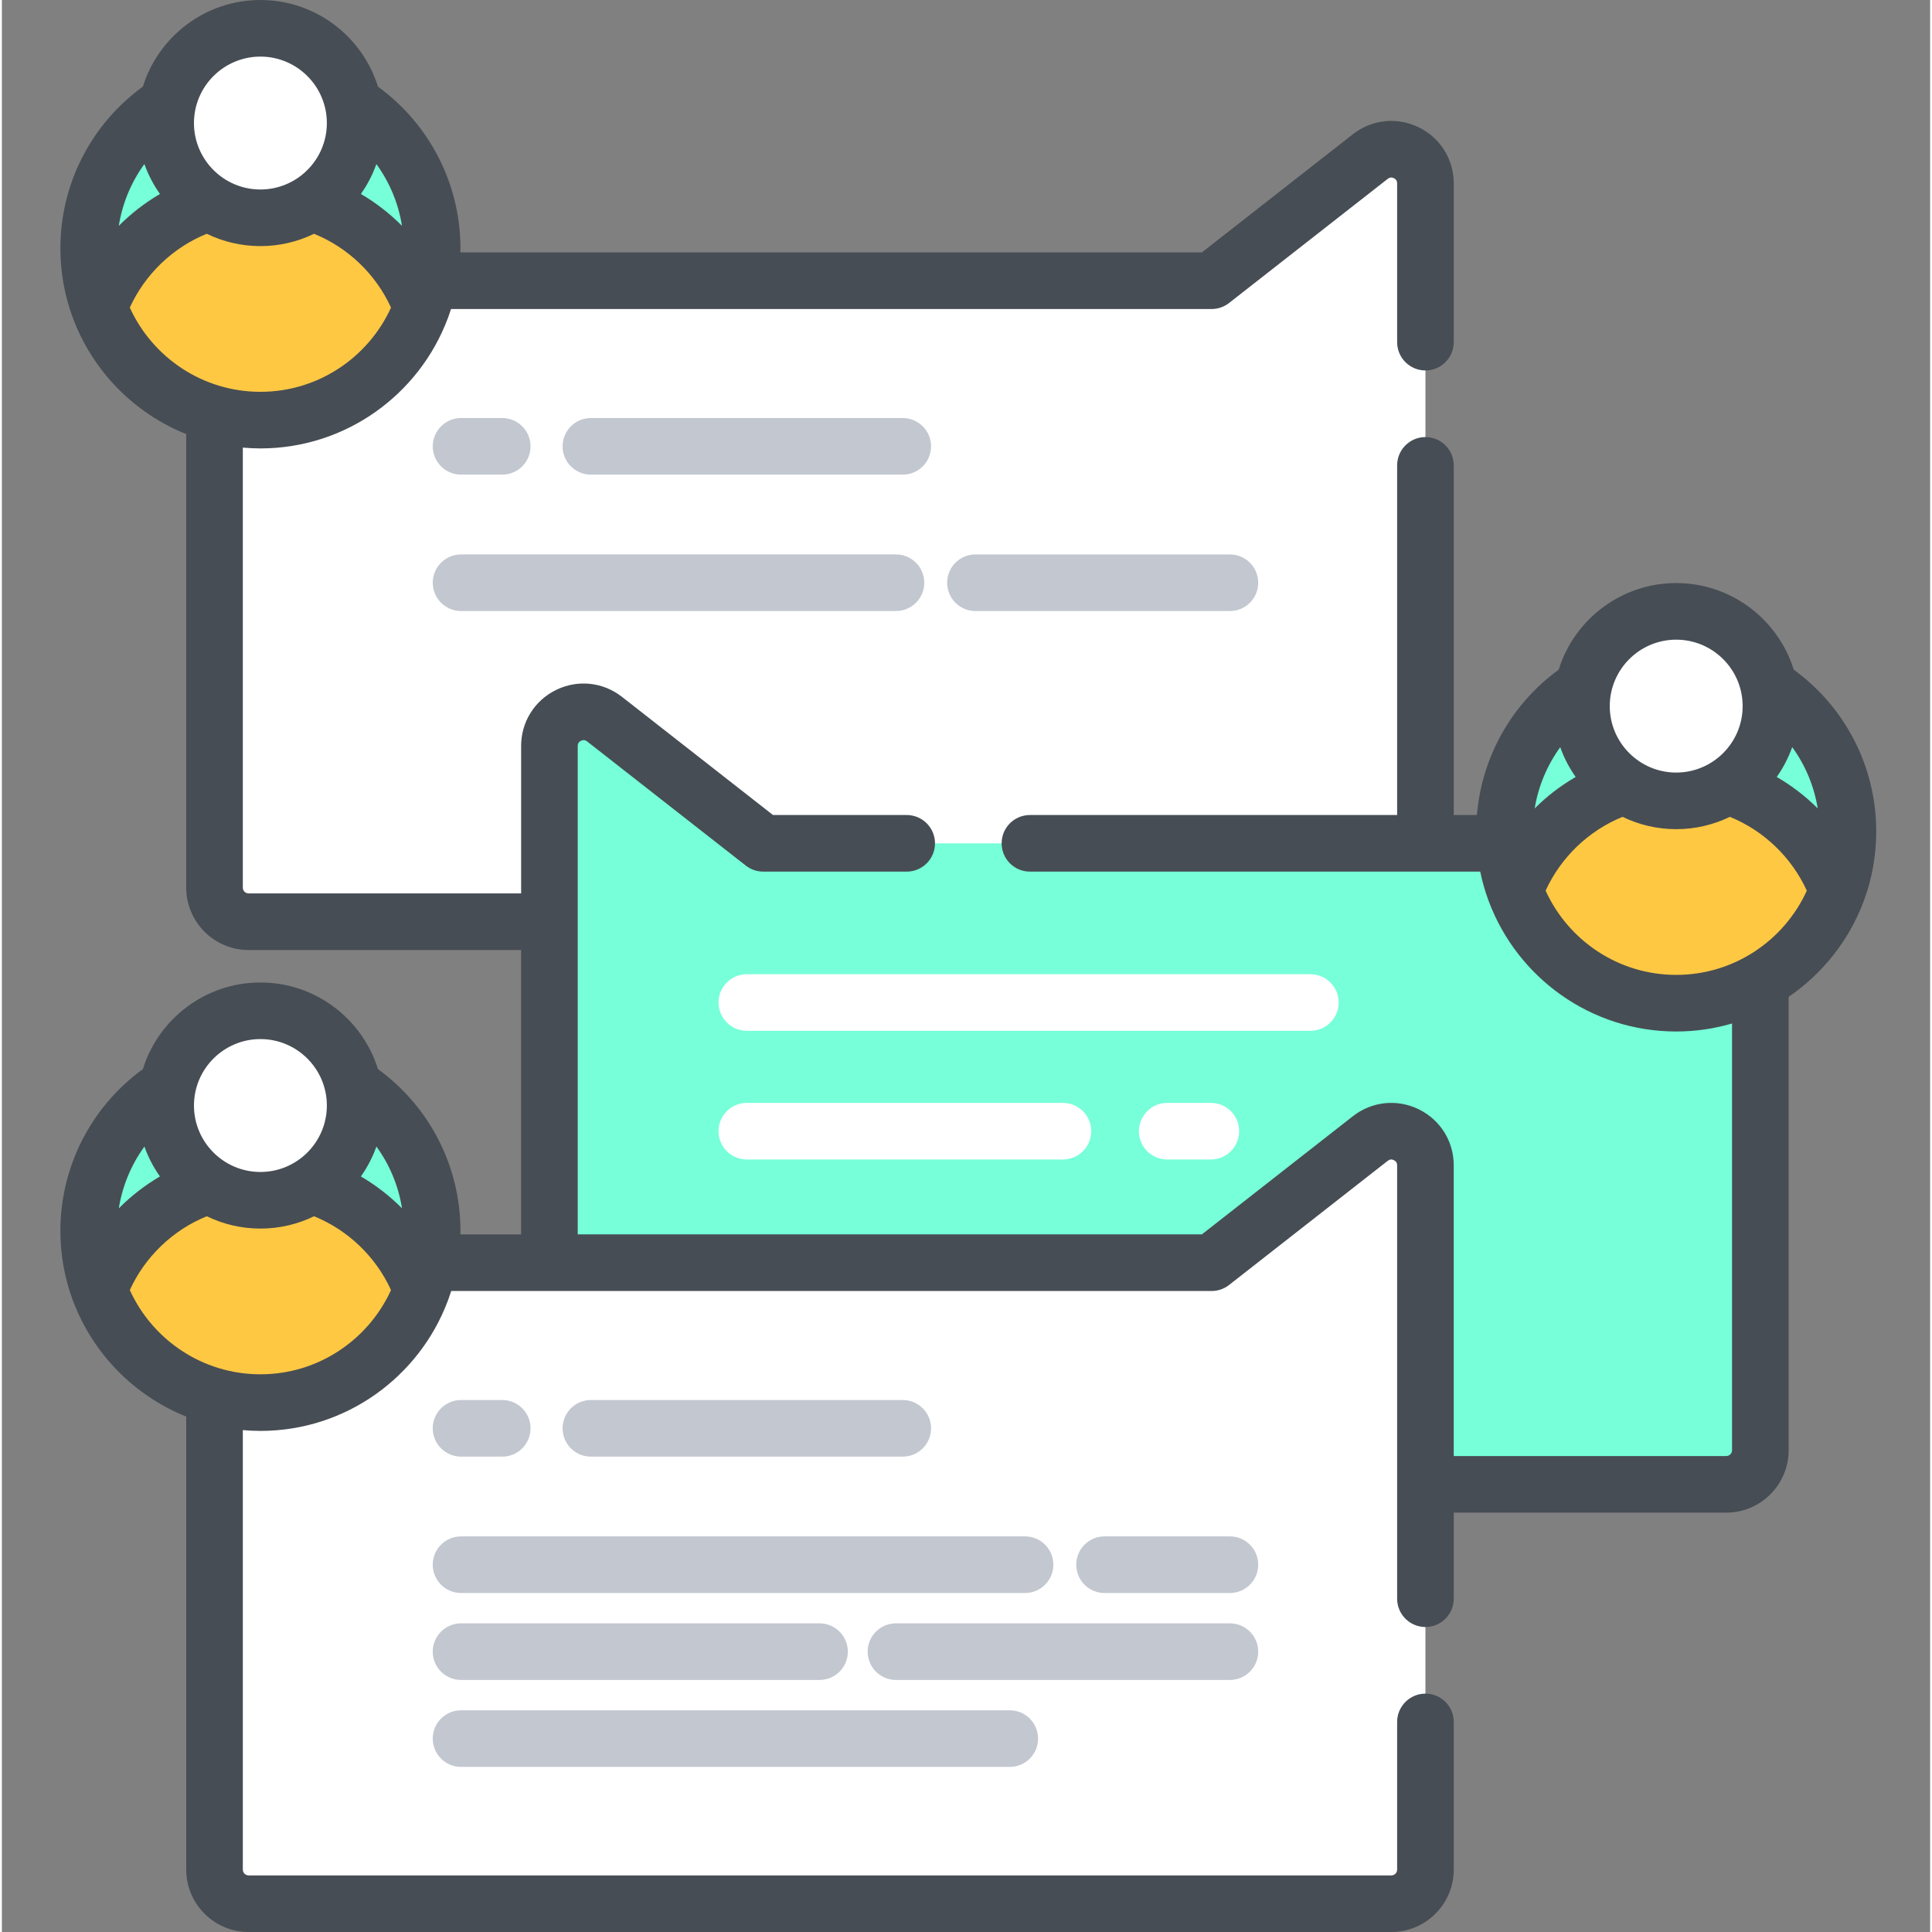 <svg height="512pt" viewBox="-15 0 511 512" width="512pt" xmlns="http://www.w3.org/2000/svg"><rect x="-15" y="0" width="511" height="512" fill="#808080" stroke="none"/><path d="m362.258 48.598v186.633c0 4.992-4.047 9.039-9.039 9.039h-302.836c-4.984 0-9.027-4.047-9.027-9.039v-151.805c0-4.992 4.043-9.039 9.027-9.039h255.207l42.059-32.91c5.938-4.641 14.609-.418 14.609 7.121zm0 0" fill="#fff"/><path d="m451.004 232.52v151.805c0 4.992-4.043 9.039-9.027 9.039h-302.836c-4.992 0-9.039-4.047-9.039-9.039v-186.637c0-7.523 8.672-11.758 14.609-7.109l42.059 32.91h255.207c4.984.004 9.027 4.047 9.027 9.031zm0 0" fill="#76ffd9"/><path d="m305.59 334.625h-255.203c-4.992 0-9.039 4.047-9.039 9.035v151.805c0 4.988 4.047 9.035 9.039 9.035h302.832c4.988 0 9.035-4.047 9.035-9.035v-186.637c0-7.531-8.672-11.758-14.605-7.113zm0 0" fill="#fff"/><path d="m474.223 220.348c0 5.516-.984 10.797-2.785 15.695-6.391 17.398-23.109 29.816-42.727 29.816-19.617 0-36.336-12.418-42.727-29.816-1.801-4.895-2.785-10.18-2.785-15.695 0-25.141 20.383-45.508 45.512-45.508 25.133-.004 45.512 20.367 45.512 45.508zm0 0" fill="#76ffd9"/><path d="m471.441 236.043c-6.395 17.398-23.113 29.816-42.73 29.816-19.617 0-36.336-12.418-42.727-29.816 6.395-17.41 23.109-29.82 42.727-29.82 19.617 0 36.336 12.41 42.73 29.82zm0 0" fill="#ffc843"/><path d="m453.82 187.129c0 13.867-11.242 25.109-25.109 25.109-13.867 0-25.109-11.242-25.109-25.109 0-13.867 11.242-25.109 25.109-25.109 13.867 0 25.109 11.242 25.109 25.109zm0 0" fill="#fff"/><path d="m99.023 326.195c0 5.516-.984 10.797-2.785 15.695-6.391 17.398-23.109 29.816-42.727 29.816-19.617 0-36.336-12.418-42.73-29.816-1.797-4.898-2.781-10.18-2.781-15.695 0-25.141 20.383-45.512 45.512-45.512 25.129 0 45.512 20.371 45.512 45.512zm0 0" fill="#76ffd9"/><path d="m96.238 341.891c-6.391 17.398-23.109 29.816-42.727 29.816-19.617 0-36.336-12.418-42.73-29.816 6.395-17.41 23.113-29.82 42.73-29.82 19.617 0 36.336 12.41 42.727 29.82zm0 0" fill="#ffc843"/><path d="m78.621 292.977c0 13.867-11.242 25.109-25.109 25.109-13.867 0-25.109-11.242-25.109-25.109 0-13.867 11.242-25.109 25.109-25.109 13.867 0 25.109 11.242 25.109 25.109zm0 0" fill="#fff"/><path d="m99.023 65.828c0 5.516-.984 10.797-2.785 15.695-6.391 17.398-23.109 29.816-42.727 29.816-19.617 0-36.336-12.418-42.73-29.82-1.797-4.895-2.781-10.18-2.781-15.691 0-25.141 20.383-45.512 45.512-45.512 25.129 0 45.512 20.371 45.512 45.512zm0 0" fill="#76ffd9"/><path d="m96.238 81.52c-6.391 17.402-23.109 29.82-42.727 29.82-19.617 0-36.336-12.418-42.73-29.82 6.395-17.406 23.113-29.816 42.73-29.816 19.617 0 36.336 12.41 42.727 29.816zm0 0" fill="#ffc843"/><path d="m78.621 32.609c0 13.867-11.242 25.109-25.109 25.109-13.867 0-25.109-11.242-25.109-25.109s11.242-25.109 25.109-25.109c13.867 0 25.109 11.242 25.109 25.109zm0 0" fill="#fff"/><g fill="#c2c7d0"><path d="m223.738 110.781h-82.645c-4.141 0-7.5 3.359-7.5 7.5 0 4.145 3.359 7.5 7.5 7.5h82.645c4.145 0 7.5-3.355 7.5-7.5 0-4.141-3.355-7.5-7.5-7.5zm0 0"/><path d="m106.684 125.781h10.914c4.145 0 7.5-3.355 7.5-7.5 0-4.141-3.355-7.5-7.5-7.5h-10.914c-4.141 0-7.5 3.359-7.5 7.5 0 4.145 3.359 7.5 7.5 7.5zm0 0"/><path d="m317.934 154.43c0-4.145-3.355-7.5-7.5-7.5h-67.43c-4.145 0-7.5 3.355-7.5 7.5 0 4.141 3.355 7.5 7.5 7.5h67.43c4.145 0 7.5-3.359 7.5-7.5zm0 0"/><path d="m106.684 161.93h115.254c4.141 0 7.5-3.359 7.5-7.5 0-4.145-3.359-7.5-7.5-7.5h-115.254c-4.141 0-7.5 3.355-7.5 7.5 0 4.141 3.359 7.5 7.5 7.5zm0 0"/><path d="m223.738 386.02c4.145 0 7.5-3.359 7.5-7.5 0-4.145-3.355-7.5-7.5-7.5h-82.645c-4.141 0-7.5 3.355-7.5 7.5 0 4.141 3.359 7.5 7.5 7.5zm0 0"/><path d="m106.684 386.02h10.914c4.145 0 7.5-3.359 7.5-7.5 0-4.145-3.355-7.5-7.5-7.5h-10.914c-4.141 0-7.5 3.355-7.5 7.5 0 4.141 3.359 7.5 7.5 7.5zm0 0"/><path d="m310.434 407.16h-33.219c-4.145 0-7.5 3.359-7.5 7.5 0 4.145 3.355 7.5 7.5 7.5h33.219c4.145 0 7.5-3.355 7.5-7.5 0-4.141-3.355-7.5-7.5-7.5zm0 0"/><path d="m106.684 422.16h149.465c4.141 0 7.5-3.355 7.5-7.5 0-4.141-3.359-7.5-7.5-7.5h-149.465c-4.141 0-7.5 3.359-7.5 7.5 0 4.145 3.359 7.5 7.5 7.5zm0 0"/><path d="m317.934 437.703c0-4.141-3.355-7.5-7.5-7.5h-88.496c-4.141 0-7.5 3.359-7.5 7.5 0 4.145 3.359 7.5 7.5 7.5h88.496c4.145 0 7.5-3.355 7.5-7.5zm0 0"/><path d="m106.684 445.203h95c4.141 0 7.5-3.355 7.5-7.5 0-4.141-3.359-7.5-7.5-7.5h-95c-4.141 0-7.5 3.359-7.5 7.5 0 4.145 3.359 7.5 7.5 7.5zm0 0"/><path d="m106.684 468.246h145.414c4.145 0 7.5-3.355 7.5-7.5 0-4.145-3.355-7.5-7.5-7.5h-145.414c-4.141 0-7.5 3.355-7.5 7.5 0 4.145 3.359 7.5 7.5 7.5zm0 0"/></g><path d="m478.355 238.922c.074-.18.145-.359.207-.547 2.043-5.629 3.16-11.699 3.16-18.027 0-17.051-8.137-32.898-21.859-42.871-4.129-13.285-16.531-22.957-31.152-22.957-14.621 0-27.023 9.672-31.148 22.957-12.523 9.109-20.395 23.199-21.66 38.512h-6.148v-92.66c0-4.141-3.355-7.5-7.5-7.5-4.141 0-7.5 3.359-7.5 7.5v92.66h-97.312c-4.145 0-7.5 3.355-7.5 7.5s3.355 7.5 7.5 7.5h119.332c.52 2.531 1.223 5 2.09 7.391.059.184.129.363.203.543 7.547 20.094 26.949 34.434 49.645 34.434 5.137 0 10.098-.746 14.797-2.117v113.09c0 .848-.688 1.535-1.535 1.535h-72.219v-77.035c0-6.375-3.559-12.07-9.293-14.863-5.73-2.793-12.41-2.086-17.434 1.844l-40.023 31.316h-165.402v-129.434c0-.637.293-1.102.863-1.379.574-.281 1.117-.223 1.621.168l42.059 32.914c1.32 1.031 2.949 1.594 4.621 1.594h38.016c4.141 0 7.5-3.355 7.5-7.5s-3.359-7.5-7.5-7.5h-35.43l-40.023-31.316c-5.02-3.93-11.699-4.637-17.434-1.844-5.73 2.793-9.293 8.488-9.293 14.863v39.074h-72.215c-.848 0-1.539-.691-1.539-1.539v-116.605c1.539.133 3.09.215 4.664.215 22.688 0 42.086-14.328 49.633-34.41.082-.191.156-.383.219-.578.234-.645.453-1.301.664-1.957h201.562c1.676 0 3.305-.562 4.621-1.594l42.062-32.914c.5-.391 1.047-.449 1.617-.168.574.277.863.742.863 1.379v42.078c0 4.141 3.359 7.5 7.5 7.5 4.145 0 7.5-3.359 7.5-7.5v-42.078c0-6.375-3.559-12.07-9.293-14.863-5.73-2.793-12.41-2.09-17.434 1.84l-40.023 31.32h-196.508c.008-.355.027-.707.027-1.066 0-17.012-8.148-32.887-21.859-42.863-4.125-13.285-16.531-22.961-31.152-22.961-14.617 0-27.02 9.668-31.148 22.945-13.73 9.977-21.863 25.809-21.863 42.879 0 6.32 1.117 12.387 3.156 18.012.07.215.148.426.238.633 5.242 13.914 16.18 25.051 29.953 30.57v120.191c0 9.117 7.418 16.535 16.539 16.535h72.215v75.359h-16.102c.004-.312.023-.621.023-.934 0-17.047-8.141-32.895-21.863-42.871-4.125-13.281-16.527-22.953-31.148-22.953-14.621 0-27.027 9.672-31.152 22.957-13.711 9.977-21.859 25.852-21.859 42.867 0 6.324 1.117 12.391 3.156 18.02.066.199.145.398.227.594 5.238 13.926 16.18 25.074 29.969 30.602v120.059c0 9.117 7.418 16.535 16.535 16.535h302.832c9.117 0 16.535-7.418 16.535-16.535v-39.137c0-4.141-3.355-7.5-7.5-7.5-4.141 0-7.5 3.359-7.5 7.5v39.137c0 .848-.688 1.535-1.535 1.535h-302.832c-.848 0-1.539-.688-1.539-1.535v-116.477c1.539.133 3.09.215 4.664.215 22.699 0 42.105-14.344 49.648-34.445.07-.176.141-.352.199-.535.254-.691.492-1.395.715-2.098h201.516c1.676 0 3.305-.562 4.621-1.594l42.062-32.914c.504-.391 1.047-.449 1.617-.168.574.277.863.742.863 1.379v114.844c0 4.141 3.359 7.5 7.5 7.5 4.145 0 7.5-3.359 7.5-7.5v-22.809h72.219c9.117 0 16.535-7.418 16.535-16.535v-120.164c8.973-6.121 15.973-14.922 19.848-25.242zm-387.324-179.082c-3.25-3.262-6.91-6.105-10.895-8.438 1.711-2.418 3.102-5.078 4.109-7.918 3.504 4.816 5.84 10.41 6.785 16.355zm-37.52-44.84c9.711 0 17.609 7.898 17.609 17.609s-7.898 17.609-17.609 17.609c-9.711 0-17.609-7.898-17.609-17.609s7.898-17.609 17.609-17.609zm-30.746 28.469c1.012 2.848 2.406 5.516 4.125 7.938-3.988 2.336-7.652 5.18-10.906 8.441.945-5.961 3.277-11.562 6.781-16.379zm-3.863 38.047c4.023-8.824 11.402-15.922 20.395-19.562 4.297 2.09 9.121 3.266 14.215 3.266 5.09 0 9.91-1.172 14.207-3.262 8.996 3.641 16.375 10.719 20.402 19.559-5.988 13.148-19.242 22.32-34.609 22.32-15.367 0-28.625-9.172-34.609-22.32zm72.133 238.691c-3.25-3.262-6.914-6.105-10.898-8.438 1.715-2.422 3.105-5.082 4.117-7.926 3.504 4.816 5.836 10.41 6.781 16.363zm-37.523-44.84c9.711 0 17.609 7.898 17.609 17.609 0 9.711-7.898 17.609-17.609 17.609-9.711 0-17.609-7.898-17.609-17.609 0-9.711 7.898-17.609 17.609-17.609zm-30.738 28.484c1.008 2.844 2.402 5.504 4.113 7.922-3.984 2.332-7.648 5.172-10.898 8.438.949-5.945 3.281-11.539 6.785-16.359zm30.738 60.352c-15.367 0-28.625-9.172-34.609-22.32 4.023-8.832 11.406-15.918 20.398-19.562 4.297 2.09 9.117 3.266 14.211 3.266 5.09 0 9.91-1.172 14.207-3.262 8.996 3.645 16.375 10.719 20.402 19.559-5.988 13.148-19.242 22.32-34.609 22.32zm412.703-149.965c-3.227-3.227-6.875-6.027-10.863-8.336 1.707-2.414 3.094-5.07 4.102-7.906 3.48 4.785 5.805 10.336 6.762 16.242zm-37.504-44.719c9.711 0 17.609 7.902 17.609 17.613 0 9.707-7.898 17.605-17.609 17.605-9.711 0-17.609-7.898-17.609-17.605 0-9.711 7.898-17.613 17.609-17.613zm-37.5 44.715c.961-5.883 3.293-11.434 6.766-16.219 1.004 2.828 2.391 5.477 4.094 7.887-3.984 2.309-7.633 5.105-10.859 8.332zm2.891 21.801c4.02-8.816 11.41-15.922 20.395-19.562 4.301 2.09 9.121 3.266 14.215 3.266s9.918-1.176 14.215-3.266c8.984 3.637 16.375 10.746 20.395 19.562-5.984 13.152-19.242 22.32-34.609 22.32-15.367 0-28.621-9.168-34.609-22.32zm0 0" fill="#474d54"/><path d="m339.266 265.672c0-4.145-3.359-7.5-7.5-7.5h-149.348c-4.145 0-7.5 3.355-7.5 7.5 0 4.141 3.355 7.5 7.5 7.5h149.348c4.141 0 7.5-3.359 7.5-7.5zm0 0" fill="#fff"/><path d="m182.418 292.277c-4.145 0-7.5 3.355-7.5 7.5 0 4.141 3.355 7.5 7.5 7.5h83.77c4.141 0 7.5-3.359 7.5-7.5 0-4.145-3.359-7.5-7.5-7.5zm0 0" fill="#fff"/><path d="m293.824 292.277c-4.145 0-7.5 3.355-7.5 7.5 0 4.141 3.355 7.5 7.5 7.5h11.566c4.145 0 7.5-3.359 7.5-7.5 0-4.145-3.355-7.5-7.5-7.5zm0 0" fill="#fff"/></svg>